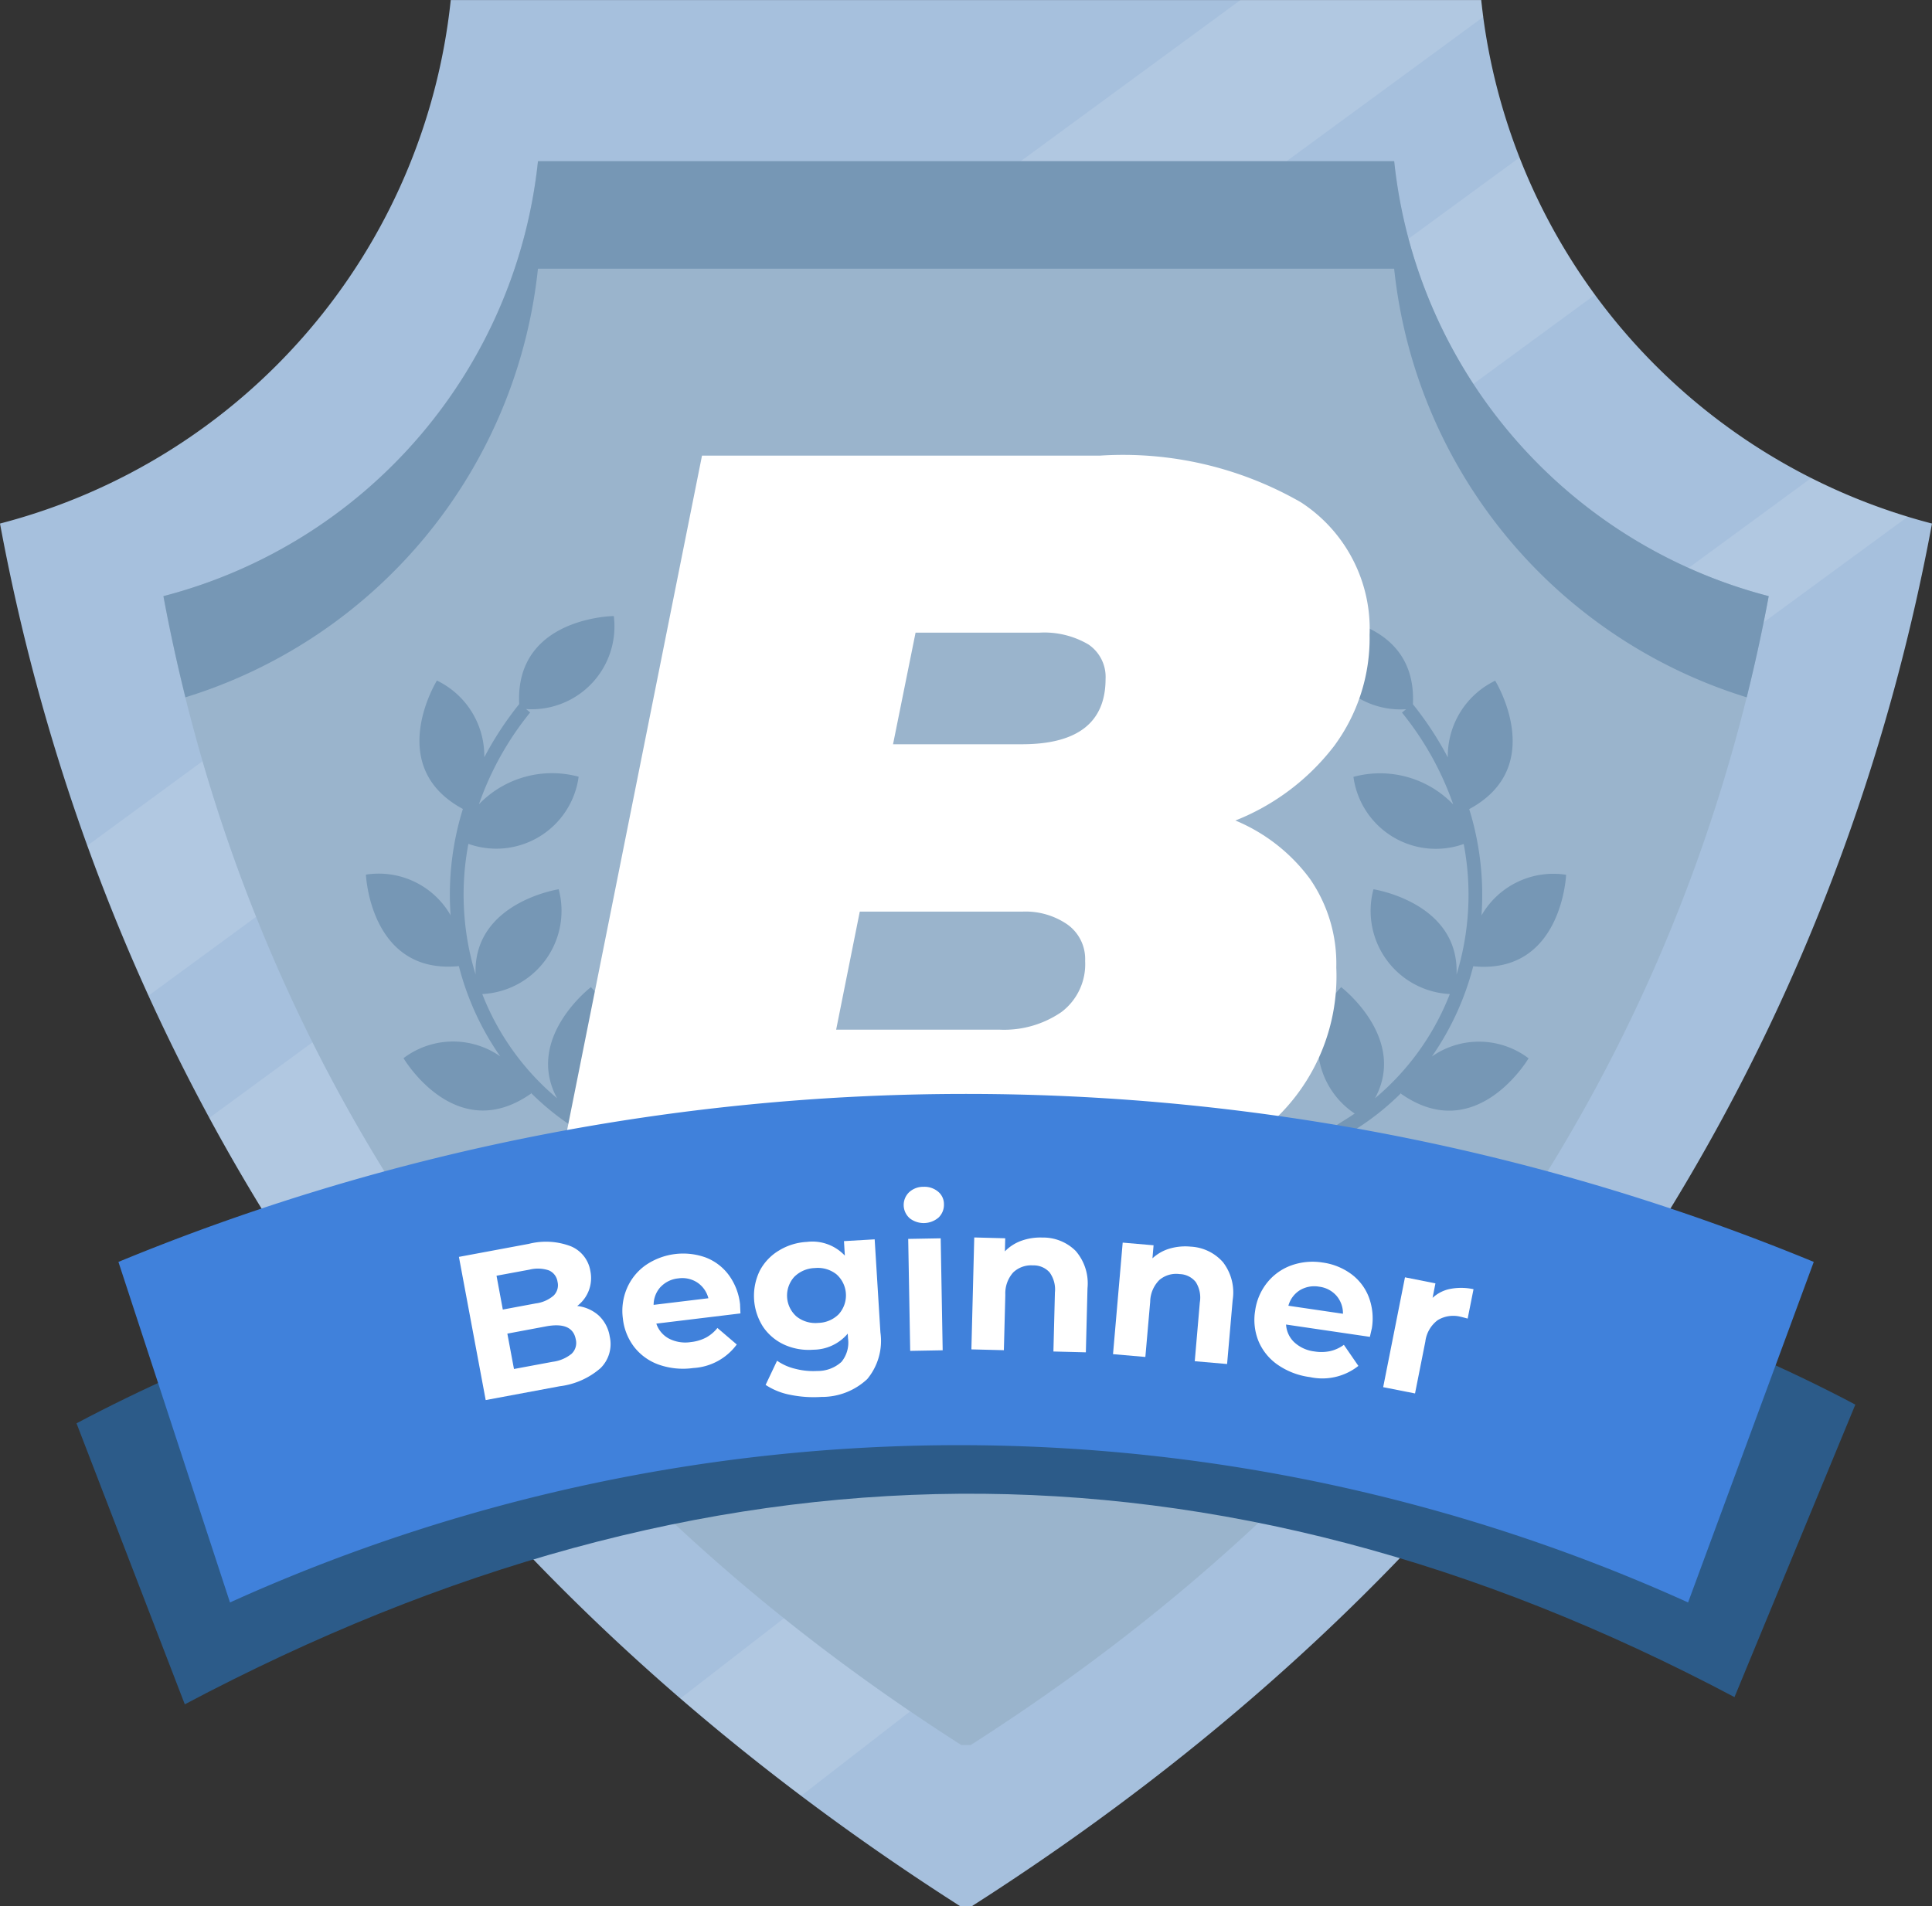 <svg id="_2-2_01" data-name="2-2_01" xmlns="http://www.w3.org/2000/svg" width="39.969" height="39.447" viewBox="0 0 39.969 39.447">
  <rect x="0" y="0" width="39.969" height="39.447" fill="#333333" stroke="none"/>
  <path id="패스_2195" data-name="패스 2195" d="M1418.065,617.885h-21.318a12.546,12.546,0,0,1-9.325,10.833c1.55,8.362,6.276,19.931,19.868,28.614h.233c13.592-8.683,18.318-20.252,19.868-28.614A12.545,12.545,0,0,1,1418.065,617.885Z" transform="translate(-1387.422 -617.884)" fill="#a6c0dd"/>
  <g id="그룹_4227" data-name="그룹 4227" transform="translate(1.806 0)" opacity="0.2">
    <path id="패스_2196" data-name="패스 2196" d="M1490.991,621.218l4.07-2.985c-.016-.117-.031-.233-.043-.351h-4.981l-4.548,3.336Z" transform="translate(-1466.18 -617.882)" fill="#fff" opacity="0.6"/>
    <path id="패스_2197" data-name="패스 2197" d="M1524.088,637.7l2.517-1.846a12.515,12.515,0,0,1-1.563-2.84l-2.3,1.684A10.359,10.359,0,0,0,1524.088,637.7Z" transform="translate(-1495.415 -629.753)" fill="#fff" opacity="0.6"/>
    <path id="패스_2198" data-name="패스 2198" d="M1551.313,666.257c-.033.18-.069.363-.106.546l2.986-2.19a12.462,12.462,0,0,1-2-.8l-2.539,1.862A10.349,10.349,0,0,0,1551.313,666.257Z" transform="translate(-1516.53 -653.921)" fill="#fff" opacity="0.6"/>
    <path id="패스_2199" data-name="패스 2199" d="M1398.2,691.02l-2.383,1.747c.368,1.018.788,2.056,1.266,3.106l2.227-1.633C1398.865,693.141,1398.5,692.063,1398.2,691.02Z" transform="translate(-1395.812 -675.272)" fill="#fff" opacity="0.6"/>
    <path id="패스_2200" data-name="패스 2200" d="M1409.675,718.046l-2.135,1.565q.749,1.384,1.649,2.778l2.071-1.519C1410.669,719.925,1410.143,718.982,1409.675,718.046Z" transform="translate(-1405.015 -696.479)" fill="#fff" opacity="0.6"/>
    <path id="패스_2201" data-name="패스 2201" d="M1454.949,773.4l-2.143,1.66q1.185,1.023,2.5,2.015l2.255-1.747C1456.636,774.7,1455.769,774.058,1454.949,773.4Z" transform="translate(-1440.534 -739.916)" fill="#fff" opacity="0.6"/>
  </g>
  <path id="패스_2202" data-name="패스 2202" d="M1428.579,633.376h-17.713a10.423,10.423,0,0,1-7.748,9c1.288,6.948,5.215,16.56,16.508,23.775h.193c11.293-7.215,15.22-16.827,16.508-23.775A10.423,10.423,0,0,1,1428.579,633.376Z" transform="translate(-1399.738 -630.04)" fill="#9ab4cc"/>
  <path id="패스_2203" data-name="패스 2203" d="M1410.867,635.6h17.713a10.423,10.423,0,0,0,7.294,8.87c.179-.72.33-1.42.455-2.094a10.423,10.423,0,0,1-7.748-9h-17.713a10.424,10.424,0,0,1-7.749,9c.125.674.276,1.374.455,2.094A10.424,10.424,0,0,0,1410.867,635.6Z" transform="translate(-1399.738 -630.04)" fill="#7697b5"/>
  <g id="그룹_4228" data-name="그룹 4228" transform="translate(7.567 12.747)">
    <path id="패스_2204" data-name="패스 2204" d="M1430.171,689.576c-.252-.185-.536-.389-.845-.607a1.729,1.729,0,0,0-.117-2.695s-1.212,1.324-.236,2.449c-.569-.394-1.212-.823-1.9-1.255-.045-.028-.087-.058-.131-.087a1.711,1.711,0,0,0,.28-2.616s-1.375,1.051-.7,2.3a5.354,5.354,0,0,1-1.548-2.157,1.724,1.724,0,0,0,1.581-2.168s-1.777.271-1.719,1.763a5.569,5.569,0,0,1-.169-.71,5.642,5.642,0,0,1,.02-1.993,1.719,1.719,0,0,0,2.281-1.389,2.1,2.1,0,0,0-2.063.57,6.306,6.306,0,0,1,1.06-1.9l-.085-.07a1.713,1.713,0,0,0,1.815-1.925s-2.046.021-1.957,1.822a6.846,6.846,0,0,0-.722,1.1,1.732,1.732,0,0,0-.98-1.587s-1.1,1.775.537,2.657a5.963,5.963,0,0,0-.254,2.2,1.713,1.713,0,0,0-1.752-.841s.088,2.073,1.923,1.893a5.771,5.771,0,0,0,.855,1.867,1.7,1.7,0,0,0-2,.038s1.077,1.83,2.638.733c0,0,0-.009-.012-.025a5.43,5.43,0,0,0,.957.765c.355.223.7.444,1.023.66a1.674,1.674,0,0,0-2.2.924s1.811,1.015,2.622-.64c.546.369,1.191.817,1.607,1.119" transform="translate(-1422.564 -677.085)" fill="#7697b5"/>
    <path id="패스_2205" data-name="패스 2205" d="M1502.58,689.576c.252-.185.536-.389.845-.607a1.728,1.728,0,0,1,.117-2.695s1.212,1.324.236,2.449c.569-.394,1.212-.823,1.9-1.255.045-.028.088-.058.132-.087a1.711,1.711,0,0,1-.28-2.616s1.375,1.051.7,2.3a5.343,5.343,0,0,0,1.548-2.157,1.724,1.724,0,0,1-1.58-2.168s1.777.271,1.719,1.763a5.605,5.605,0,0,0,.148-2.7,1.719,1.719,0,0,1-2.281-1.389,2.1,2.1,0,0,1,2.064.57,6.317,6.317,0,0,0-1.06-1.9l.085-.07a1.712,1.712,0,0,1-1.815-1.925s2.046.021,1.956,1.822a6.846,6.846,0,0,1,.722,1.1,1.734,1.734,0,0,1,.98-1.587s1.1,1.775-.537,2.657a5.981,5.981,0,0,1,.254,2.2,1.714,1.714,0,0,1,1.751-.841s-.088,2.073-1.922,1.893a5.788,5.788,0,0,1-.855,1.867,1.7,1.7,0,0,1,2,.038s-1.078,1.83-2.639.733c0,0,0-.009.013-.025a5.45,5.45,0,0,1-.957.765c-.355.223-.7.444-1.023.66a1.673,1.673,0,0,1,2.2.924s-1.81,1.015-2.621-.64c-.545.369-1.191.817-1.607,1.119" transform="translate(-1485.351 -677.085)" fill="#7697b5"/>
  </g>
  <g id="그룹_4229" data-name="그룹 4229" transform="translate(11.414 9.428)">
    <path id="패스_2206" data-name="패스 2206" d="M1456.122,670.431a3.082,3.082,0,0,1,.544,1.832,4.069,4.069,0,0,1-2.031,3.708,9.889,9.889,0,0,1-5.229,1.243h-8.97l3.108-15.543h8.238a7.39,7.39,0,0,1,4.152.966,3.123,3.123,0,0,1,1.421,2.742,3.752,3.752,0,0,1-.733,2.3,4.8,4.8,0,0,1-2.043,1.543A3.667,3.667,0,0,1,1456.122,670.431Zm-5.14,2.753a1.239,1.239,0,0,0,.488-1.055.878.878,0,0,0-.366-.755,1.523,1.523,0,0,0-.921-.267h-3.375l-.489,2.443h3.375A2.094,2.094,0,0,0,1450.982,673.184Zm-3.02-7.849-.466,2.309h2.665q1.732,0,1.732-1.354a.809.809,0,0,0-.355-.711,1.8,1.8,0,0,0-1.021-.244Z" transform="translate(-1440.435 -661.671)" fill="#fff"/>
  </g>
  <path id="패스_2207" data-name="패스 2207" d="M1397.024,744.155c10.776-5.71,21.284-5.86,32.06-.149l2.5-6.053c-10.776-5.71-26.021-5.325-36.8.387Z" transform="translate(-1393.201 -708.887)" fill="#2c5b89"/>
  <path id="패스_2208" data-name="패스 2208" d="M1401.1,733.54a36.573,36.573,0,0,1,30.165,0l2.6-7.047a45.972,45.972,0,0,0-35.073,0Z" transform="translate(-1396.342 -700.38)" fill="#4081db"/>
  <g id="그룹_4230" data-name="그룹 4230" transform="translate(9.494 24.559)">
    <path id="패스_2209" data-name="패스 2209" d="M1434.408,738.761a.754.754,0,0,1,.23.437.7.7,0,0,1-.191.655,1.575,1.575,0,0,1-.843.374l-1.532.286-.554-2.963,1.448-.27a1.441,1.441,0,0,1,.871.052.669.669,0,0,1,.4.509.723.723,0,0,1-.272.725A.8.8,0,0,1,1434.408,738.761Zm-2.112-.821.13.7.681-.127a.7.7,0,0,0,.369-.161.3.3,0,0,0,.082-.287.3.3,0,0,0-.18-.236.715.715,0,0,0-.4-.015Zm1.553,1.615a.309.309,0,0,0,.086-.3q-.069-.368-.615-.267l-.8.15.137.732.8-.149A.773.773,0,0,0,1433.849,739.555Z" transform="translate(-1431.518 -736.1)" fill="#fff"/>
    <path id="패스_2210" data-name="패스 2210" d="M1449.66,739.6l-1.74.211a.546.546,0,0,0,.263.311.742.742,0,0,0,.451.071.886.886,0,0,0,.312-.092.776.776,0,0,0,.238-.2l.4.342a1.2,1.2,0,0,1-.9.487,1.516,1.516,0,0,1-.707-.068,1.122,1.122,0,0,1-.513-.365,1.169,1.169,0,0,1-.236-.592,1.184,1.184,0,0,1,.086-.629,1.131,1.131,0,0,1,.389-.477,1.374,1.374,0,0,1,1.237-.157,1.07,1.07,0,0,1,.48.365,1.251,1.251,0,0,1,.233.612C1449.652,739.429,1449.656,739.49,1449.66,739.6Zm-1.65-.55a.55.55,0,0,0-.146.373l1.133-.137a.556.556,0,0,0-.23-.326.568.568,0,0,0-.392-.085A.578.578,0,0,0,1448.01,739.051Z" transform="translate(-1443.836 -736.98)" fill="#fff"/>
    <path id="패스_2211" data-name="패스 2211" d="M1462.377,736.993l.119,1.926a1.237,1.237,0,0,1-.273.966,1.369,1.369,0,0,1-.948.369,2.426,2.426,0,0,1-.641-.043,1.392,1.392,0,0,1-.513-.206l.237-.5a1.1,1.1,0,0,0,.381.168,1.471,1.471,0,0,0,.451.044.727.727,0,0,0,.5-.188.628.628,0,0,0,.136-.485l-.006-.1a.939.939,0,0,1-.713.333,1.227,1.227,0,0,1-.591-.1,1.066,1.066,0,0,1-.443-.367,1.184,1.184,0,0,1-.072-1.169,1.065,1.065,0,0,1,.4-.419,1.227,1.227,0,0,1,.574-.176.92.92,0,0,1,.785.284l-.018-.3Zm-.74,1.545a.582.582,0,0,0-.05-.821.619.619,0,0,0-.446-.13.626.626,0,0,0-.429.184.577.577,0,0,0,.051.821.627.627,0,0,0,.448.13A.618.618,0,0,0,1461.638,738.538Z" transform="translate(-1453.776 -735.906)" fill="#fff"/>
    <path id="패스_2212" data-name="패스 2212" d="M1474.371,732.591a.365.365,0,0,1-.009-.534.426.426,0,0,1,.3-.113.437.437,0,0,1,.3.1.331.331,0,0,1,.121.256.366.366,0,0,1-.111.28.472.472,0,0,1-.6.013Zm-.027.431.672-.012.041,2.317-.672.012Z" transform="translate(-1465.049 -731.944)" fill="#fff"/>
    <path id="패스_2213" data-name="패스 2213" d="M1482.918,737.1a1.024,1.024,0,0,1,.245.773l-.034,1.326-.671-.017.031-1.223a.6.6,0,0,0-.11-.414.442.442,0,0,0-.345-.145.536.536,0,0,0-.409.147.65.65,0,0,0-.162.463l-.03,1.145-.672-.017.059-2.316.641.017-.007.271a.9.9,0,0,1,.337-.218,1.16,1.16,0,0,1,.437-.068A.952.952,0,0,1,1482.918,737.1Z" transform="translate(-1470.159 -735.774)" fill="#fff"/>
    <path id="패스_2214" data-name="패스 2214" d="M1496.635,737.7a1.024,1.024,0,0,1,.2.786l-.115,1.321-.669-.058.105-1.218a.6.6,0,0,0-.084-.42.442.442,0,0,0-.336-.165.534.534,0,0,0-.417.122.65.65,0,0,0-.19.452l-.1,1.141-.669-.058.2-2.308.639.055-.023.27a.89.89,0,0,1,.35-.2,1.158,1.158,0,0,1,.44-.042A.954.954,0,0,1,1496.635,737.7Z" transform="translate(-1480.828 -736.14)" fill="#fff"/>
    <path id="패스_2215" data-name="패스 2215" d="M1510.337,740.691l-1.734-.255a.546.546,0,0,0,.172.369.743.743,0,0,0,.416.188.88.88,0,0,0,.325-.007.773.773,0,0,0,.283-.13l.3.436a1.2,1.2,0,0,1-1,.232,1.514,1.514,0,0,1-.664-.252,1.123,1.123,0,0,1-.4-.487,1.169,1.169,0,0,1-.072-.633,1.185,1.185,0,0,1,.249-.583,1.131,1.131,0,0,1,.5-.357,1.307,1.307,0,0,1,.647-.059,1.293,1.293,0,0,1,.588.235,1.07,1.07,0,0,1,.367.478,1.253,1.253,0,0,1,.063.651Q1510.374,740.527,1510.337,740.691Zm-1.447-.966a.549.549,0,0,0-.239.322l1.129.166a.557.557,0,0,0-.136-.375.567.567,0,0,0-.356-.185A.579.579,0,0,0,1508.89,739.725Z" transform="translate(-1491.491 -737.586)" fill="#fff"/>
    <path id="패스_2216" data-name="패스 2216" d="M1521.716,740.9a1.208,1.208,0,0,1,.479.007l-.121.608q-.108-.03-.146-.038a.617.617,0,0,0-.475.071.653.653,0,0,0-.255.443l-.213,1.073-.659-.13.451-2.273.63.125-.059.3A.746.746,0,0,1,1521.716,740.9Z" transform="translate(-1501.205 -738.788)" fill="#fff"/>
  </g>
</svg>
